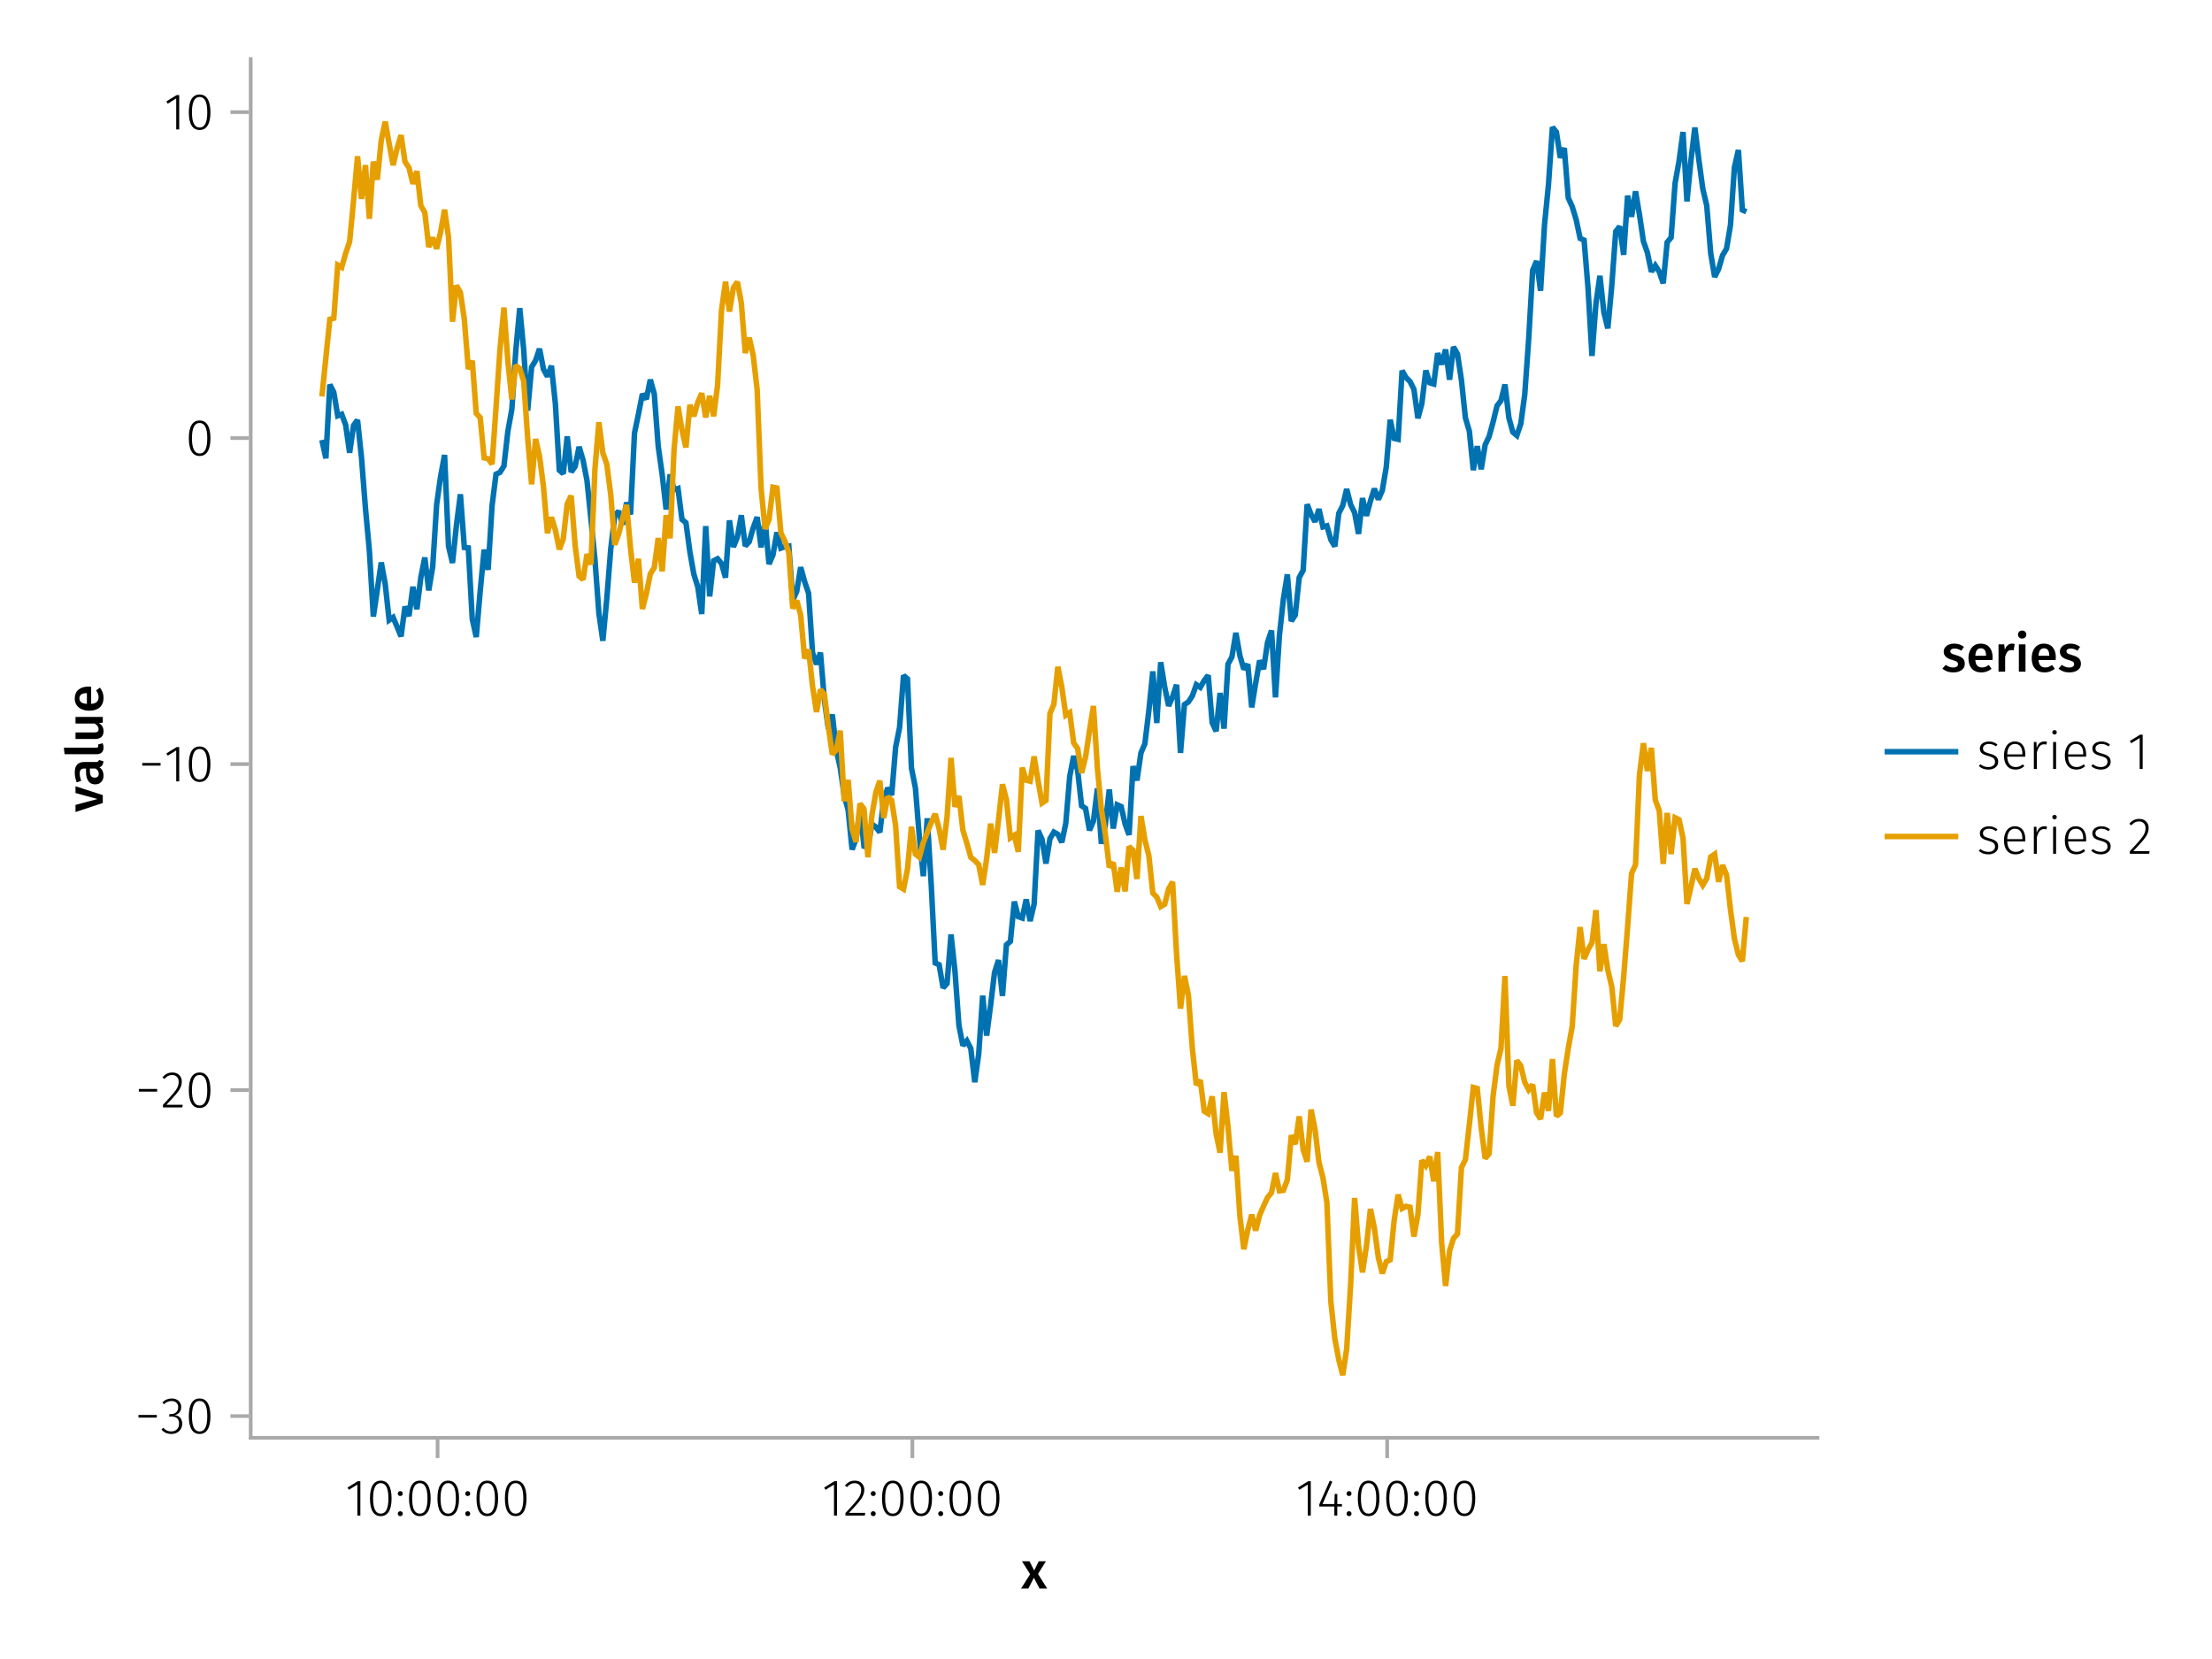 <?xml version="1.0" encoding="UTF-8"?>
<svg xmlns="http://www.w3.org/2000/svg" xmlns:xlink="http://www.w3.org/1999/xlink" width="600" height="450" viewBox="0 0 600 450">
<defs>
<g>
<g id="glyph-0-0-5fdac243">
<path d="M 4.562 -3.969 L 7.047 0 L 4.969 0 L 3.438 -2.938 L 1.938 0 L -0.047 0 L 2.422 -3.906 L 0.203 -7.406 L 2.25 -7.406 L 3.516 -4.891 L 4.766 -7.406 L 6.703 -7.406 Z M 4.562 -3.969 "/>
</g>
<g id="glyph-1-0-5fdac243">
<path d="M 4.094 -9.312 L 4.094 0 L 3.281 0 L 3.281 -8.406 L 0.984 -6.984 L 0.609 -7.594 L 3.391 -9.312 Z M 4.094 -9.312 "/>
</g>
<g id="glyph-1-1-5fdac243">
<path d="M 3.844 -9.469 C 4.812 -9.469 5.539 -9.055 6.031 -8.234 C 6.531 -7.422 6.781 -6.223 6.781 -4.641 C 6.781 -3.078 6.531 -1.883 6.031 -1.062 C 5.531 -0.25 4.801 0.156 3.844 0.156 C 2.883 0.156 2.156 -0.25 1.656 -1.062 C 1.164 -1.883 0.922 -3.082 0.922 -4.656 C 0.922 -6.238 1.164 -7.438 1.656 -8.25 C 2.156 -9.062 2.883 -9.469 3.844 -9.469 Z M 3.844 -8.797 C 2.457 -8.797 1.766 -7.414 1.766 -4.656 C 1.766 -1.895 2.457 -0.516 3.844 -0.516 C 4.531 -0.516 5.047 -0.848 5.391 -1.516 C 5.742 -2.191 5.922 -3.234 5.922 -4.641 C 5.922 -6.055 5.742 -7.102 5.391 -7.781 C 5.047 -8.457 4.531 -8.797 3.844 -8.797 Z M 3.844 -8.797 "/>
</g>
<g id="glyph-1-2-5fdac243">
<path d="M 3.156 -9.469 C 3.938 -9.469 4.555 -9.238 5.016 -8.781 C 5.484 -8.32 5.719 -7.734 5.719 -7.016 C 5.719 -6.41 5.586 -5.844 5.328 -5.312 C 5.078 -4.781 4.68 -4.195 4.141 -3.562 C 3.609 -2.926 2.742 -1.977 1.547 -0.719 L 5.969 -0.719 L 5.859 0 L 0.609 0 L 0.609 -0.688 C 1.879 -2.051 2.789 -3.062 3.344 -3.719 C 3.906 -4.375 4.301 -4.941 4.531 -5.422 C 4.758 -5.898 4.875 -6.414 4.875 -6.969 C 4.875 -7.52 4.711 -7.957 4.391 -8.281 C 4.066 -8.613 3.641 -8.781 3.109 -8.781 C 2.68 -8.781 2.301 -8.691 1.969 -8.516 C 1.633 -8.336 1.316 -8.07 1.016 -7.719 L 0.469 -8.141 C 0.832 -8.586 1.234 -8.922 1.672 -9.141 C 2.109 -9.359 2.602 -9.469 3.156 -9.469 Z M 3.156 -9.469 "/>
</g>
<g id="glyph-1-3-5fdac243">
<path d="M 1.438 -1.172 C 1.633 -1.172 1.797 -1.109 1.922 -0.984 C 2.047 -0.859 2.109 -0.703 2.109 -0.516 C 2.109 -0.316 2.047 -0.156 1.922 -0.031 C 1.797 0.094 1.633 0.156 1.438 0.156 C 1.25 0.156 1.086 0.094 0.953 -0.031 C 0.828 -0.164 0.766 -0.328 0.766 -0.516 C 0.766 -0.703 0.828 -0.859 0.953 -0.984 C 1.086 -1.109 1.25 -1.172 1.438 -1.172 Z M 1.438 -6.625 C 1.633 -6.625 1.797 -6.562 1.922 -6.438 C 2.047 -6.312 2.109 -6.156 2.109 -5.969 C 2.109 -5.77 2.047 -5.609 1.922 -5.484 C 1.797 -5.359 1.633 -5.297 1.438 -5.297 C 1.25 -5.297 1.086 -5.359 0.953 -5.484 C 0.828 -5.617 0.766 -5.781 0.766 -5.969 C 0.766 -6.156 0.828 -6.312 0.953 -6.438 C 1.086 -6.562 1.25 -6.625 1.438 -6.625 Z M 1.438 -6.625 "/>
</g>
<g id="glyph-1-4-5fdac243">
<path d="M 6.672 -3.938 C 6.672 -3.727 6.664 -3.531 6.656 -3.344 L 1.766 -3.344 C 1.805 -2.395 2.031 -1.688 2.438 -1.219 C 2.844 -0.758 3.379 -0.531 4.047 -0.531 C 4.43 -0.531 4.77 -0.586 5.062 -0.703 C 5.352 -0.816 5.672 -1.004 6.016 -1.266 L 6.391 -0.734 C 6.035 -0.441 5.664 -0.219 5.281 -0.062 C 4.895 0.082 4.469 0.156 4 0.156 C 3.031 0.156 2.27 -0.172 1.719 -0.828 C 1.164 -1.492 0.891 -2.414 0.891 -3.594 C 0.891 -4.375 1.008 -5.055 1.25 -5.641 C 1.488 -6.223 1.828 -6.672 2.266 -6.984 C 2.711 -7.305 3.234 -7.469 3.828 -7.469 C 4.754 -7.469 5.457 -7.156 5.938 -6.531 C 6.426 -5.906 6.672 -5.039 6.672 -3.938 Z M 5.875 -4.188 C 5.875 -5.008 5.703 -5.648 5.359 -6.109 C 5.023 -6.566 4.52 -6.797 3.844 -6.797 C 3.238 -6.797 2.75 -6.562 2.375 -6.094 C 2 -5.633 1.797 -4.926 1.766 -3.969 L 5.875 -3.969 Z M 5.875 -4.188 "/>
</g>
<g id="glyph-1-5-5fdac243">
<path d="M 2.297 -7.328 L 2.297 0 L 1.484 0 L 1.484 -7.328 Z M 1.875 -10.547 C 2.062 -10.547 2.207 -10.488 2.312 -10.375 C 2.426 -10.258 2.484 -10.117 2.484 -9.953 C 2.484 -9.785 2.426 -9.645 2.312 -9.531 C 2.207 -9.414 2.062 -9.359 1.875 -9.359 C 1.695 -9.359 1.551 -9.414 1.438 -9.531 C 1.32 -9.645 1.266 -9.785 1.266 -9.953 C 1.266 -10.117 1.32 -10.258 1.438 -10.375 C 1.551 -10.488 1.695 -10.547 1.875 -10.547 Z M 1.875 -10.547 "/>
</g>
<g id="glyph-1-6-5fdac243">
<path d="M 3.281 -7.469 C 3.738 -7.469 4.148 -7.398 4.516 -7.266 C 4.891 -7.129 5.254 -6.926 5.609 -6.656 L 5.234 -6.125 C 4.898 -6.363 4.582 -6.535 4.281 -6.641 C 3.988 -6.742 3.66 -6.797 3.297 -6.797 C 2.816 -6.797 2.426 -6.68 2.125 -6.453 C 1.832 -6.234 1.688 -5.941 1.688 -5.578 C 1.688 -5.223 1.812 -4.945 2.062 -4.75 C 2.32 -4.551 2.785 -4.363 3.453 -4.188 C 4.285 -3.969 4.883 -3.695 5.25 -3.375 C 5.625 -3.051 5.812 -2.582 5.812 -1.969 C 5.812 -1.32 5.555 -0.805 5.047 -0.422 C 4.547 -0.035 3.914 0.156 3.156 0.156 C 2.602 0.156 2.113 0.07 1.688 -0.094 C 1.27 -0.258 0.891 -0.488 0.547 -0.781 L 1 -1.297 C 1.32 -1.035 1.648 -0.844 1.984 -0.719 C 2.328 -0.594 2.719 -0.531 3.156 -0.531 C 3.695 -0.531 4.129 -0.656 4.453 -0.906 C 4.785 -1.156 4.953 -1.5 4.953 -1.938 C 4.953 -2.227 4.895 -2.469 4.781 -2.656 C 4.676 -2.844 4.488 -3.004 4.219 -3.141 C 3.945 -3.273 3.551 -3.414 3.031 -3.562 C 2.25 -3.758 1.688 -4.008 1.344 -4.312 C 1.008 -4.625 0.844 -5.039 0.844 -5.562 C 0.844 -5.926 0.945 -6.254 1.156 -6.547 C 1.375 -6.836 1.664 -7.062 2.031 -7.219 C 2.406 -7.383 2.82 -7.469 3.281 -7.469 Z M 3.281 -7.469 "/>
</g>
<g id="glyph-2-0-5fdac243">
<path d="M 3.844 -9.469 C 4.812 -9.469 5.539 -9.055 6.031 -8.234 C 6.531 -7.422 6.781 -6.223 6.781 -4.641 C 6.781 -3.078 6.531 -1.883 6.031 -1.062 C 5.531 -0.25 4.801 0.156 3.844 0.156 C 2.883 0.156 2.156 -0.25 1.656 -1.062 C 1.164 -1.883 0.922 -3.082 0.922 -4.656 C 0.922 -6.238 1.164 -7.438 1.656 -8.25 C 2.156 -9.062 2.883 -9.469 3.844 -9.469 Z M 3.844 -8.797 C 2.457 -8.797 1.766 -7.414 1.766 -4.656 C 1.766 -1.895 2.457 -0.516 3.844 -0.516 C 4.531 -0.516 5.047 -0.848 5.391 -1.516 C 5.742 -2.191 5.922 -3.234 5.922 -4.641 C 5.922 -6.055 5.742 -7.102 5.391 -7.781 C 5.047 -8.457 4.531 -8.797 3.844 -8.797 Z M 3.844 -8.797 "/>
</g>
<g id="glyph-2-1-5fdac243">
<path d="M 1.438 -1.172 C 1.633 -1.172 1.797 -1.109 1.922 -0.984 C 2.047 -0.859 2.109 -0.703 2.109 -0.516 C 2.109 -0.316 2.047 -0.156 1.922 -0.031 C 1.797 0.094 1.633 0.156 1.438 0.156 C 1.25 0.156 1.086 0.094 0.953 -0.031 C 0.828 -0.164 0.766 -0.328 0.766 -0.516 C 0.766 -0.703 0.828 -0.859 0.953 -0.984 C 1.086 -1.109 1.25 -1.172 1.438 -1.172 Z M 1.438 -6.625 C 1.633 -6.625 1.797 -6.562 1.922 -6.438 C 2.047 -6.312 2.109 -6.156 2.109 -5.969 C 2.109 -5.77 2.047 -5.609 1.922 -5.484 C 1.797 -5.359 1.633 -5.297 1.438 -5.297 C 1.25 -5.297 1.086 -5.359 0.953 -5.484 C 0.828 -5.617 0.766 -5.781 0.766 -5.969 C 0.766 -6.156 0.828 -6.312 0.953 -6.438 C 1.086 -6.562 1.25 -6.625 1.438 -6.625 Z M 1.438 -6.625 "/>
</g>
<g id="glyph-2-2-5fdac243">
<path d="M 0.969 -4.281 L 0.969 -5 L 5.938 -5 L 5.938 -4.281 Z M 0.969 -4.281 "/>
</g>
<g id="glyph-3-0-5fdac243">
<path d="M 1.438 -1.172 C 1.633 -1.172 1.797 -1.109 1.922 -0.984 C 2.047 -0.859 2.109 -0.703 2.109 -0.516 C 2.109 -0.316 2.047 -0.156 1.922 -0.031 C 1.797 0.094 1.633 0.156 1.438 0.156 C 1.25 0.156 1.086 0.094 0.953 -0.031 C 0.828 -0.164 0.766 -0.328 0.766 -0.516 C 0.766 -0.703 0.828 -0.859 0.953 -0.984 C 1.086 -1.109 1.25 -1.172 1.438 -1.172 Z M 1.438 -6.625 C 1.633 -6.625 1.797 -6.562 1.922 -6.438 C 2.047 -6.312 2.109 -6.156 2.109 -5.969 C 2.109 -5.77 2.047 -5.609 1.922 -5.484 C 1.797 -5.359 1.633 -5.297 1.438 -5.297 C 1.25 -5.297 1.086 -5.359 0.953 -5.484 C 0.828 -5.617 0.766 -5.781 0.766 -5.969 C 0.766 -6.156 0.828 -6.312 0.953 -6.438 C 1.086 -6.562 1.25 -6.625 1.438 -6.625 Z M 1.438 -6.625 "/>
</g>
<g id="glyph-3-1-5fdac243">
<path d="M 3.844 -9.469 C 4.812 -9.469 5.539 -9.055 6.031 -8.234 C 6.531 -7.422 6.781 -6.223 6.781 -4.641 C 6.781 -3.078 6.531 -1.883 6.031 -1.062 C 5.531 -0.25 4.801 0.156 3.844 0.156 C 2.883 0.156 2.156 -0.25 1.656 -1.062 C 1.164 -1.883 0.922 -3.082 0.922 -4.656 C 0.922 -6.238 1.164 -7.438 1.656 -8.25 C 2.156 -9.062 2.883 -9.469 3.844 -9.469 Z M 3.844 -8.797 C 2.457 -8.797 1.766 -7.414 1.766 -4.656 C 1.766 -1.895 2.457 -0.516 3.844 -0.516 C 4.531 -0.516 5.047 -0.848 5.391 -1.516 C 5.742 -2.191 5.922 -3.234 5.922 -4.641 C 5.922 -6.055 5.742 -7.102 5.391 -7.781 C 5.047 -8.457 4.531 -8.797 3.844 -8.797 Z M 3.844 -8.797 "/>
</g>
<g id="glyph-3-2-5fdac243">
<path d="M 4.094 -9.312 L 4.094 0 L 3.281 0 L 3.281 -8.406 L 0.984 -6.984 L 0.609 -7.594 L 3.391 -9.312 Z M 4.094 -9.312 "/>
</g>
<g id="glyph-4-0-5fdac243">
<path d="M 3.844 -9.469 C 4.812 -9.469 5.539 -9.055 6.031 -8.234 C 6.531 -7.422 6.781 -6.223 6.781 -4.641 C 6.781 -3.078 6.531 -1.883 6.031 -1.062 C 5.531 -0.25 4.801 0.156 3.844 0.156 C 2.883 0.156 2.156 -0.25 1.656 -1.062 C 1.164 -1.883 0.922 -3.082 0.922 -4.656 C 0.922 -6.238 1.164 -7.438 1.656 -8.25 C 2.156 -9.062 2.883 -9.469 3.844 -9.469 Z M 3.844 -8.797 C 2.457 -8.797 1.766 -7.414 1.766 -4.656 C 1.766 -1.895 2.457 -0.516 3.844 -0.516 C 4.531 -0.516 5.047 -0.848 5.391 -1.516 C 5.742 -2.191 5.922 -3.234 5.922 -4.641 C 5.922 -6.055 5.742 -7.102 5.391 -7.781 C 5.047 -8.457 4.531 -8.797 3.844 -8.797 Z M 3.844 -8.797 "/>
</g>
<g id="glyph-5-0-5fdac243">
<path d="M 4.094 -9.312 L 4.094 0 L 3.281 0 L 3.281 -8.406 L 0.984 -6.984 L 0.609 -7.594 L 3.391 -9.312 Z M 4.094 -9.312 "/>
</g>
<g id="glyph-5-1-5fdac243">
<path d="M 3.844 -9.469 C 4.812 -9.469 5.539 -9.055 6.031 -8.234 C 6.531 -7.422 6.781 -6.223 6.781 -4.641 C 6.781 -3.078 6.531 -1.883 6.031 -1.062 C 5.531 -0.25 4.801 0.156 3.844 0.156 C 2.883 0.156 2.156 -0.25 1.656 -1.062 C 1.164 -1.883 0.922 -3.082 0.922 -4.656 C 0.922 -6.238 1.164 -7.438 1.656 -8.25 C 2.156 -9.062 2.883 -9.469 3.844 -9.469 Z M 3.844 -8.797 C 2.457 -8.797 1.766 -7.414 1.766 -4.656 C 1.766 -1.895 2.457 -0.516 3.844 -0.516 C 4.531 -0.516 5.047 -0.848 5.391 -1.516 C 5.742 -2.191 5.922 -3.234 5.922 -4.641 C 5.922 -6.055 5.742 -7.102 5.391 -7.781 C 5.047 -8.457 4.531 -8.797 3.844 -8.797 Z M 3.844 -8.797 "/>
</g>
<g id="glyph-6-0-5fdac243">
<path d="M 6.766 -3.125 L 6.766 -2.453 L 5.5 -2.453 L 5.5 0 L 4.703 0 L 4.703 -2.453 L 0.625 -2.453 L 0.625 -3.047 L 3.469 -9.469 L 4.156 -9.188 L 1.5 -3.125 L 4.703 -3.125 L 4.797 -5.859 L 5.5 -5.859 L 5.5 -3.125 Z M 6.766 -3.125 "/>
</g>
<g id="glyph-6-1-5fdac243">
<path d="M 1.438 -1.172 C 1.633 -1.172 1.797 -1.109 1.922 -0.984 C 2.047 -0.859 2.109 -0.703 2.109 -0.516 C 2.109 -0.316 2.047 -0.156 1.922 -0.031 C 1.797 0.094 1.633 0.156 1.438 0.156 C 1.25 0.156 1.086 0.094 0.953 -0.031 C 0.828 -0.164 0.766 -0.328 0.766 -0.516 C 0.766 -0.703 0.828 -0.859 0.953 -0.984 C 1.086 -1.109 1.25 -1.172 1.438 -1.172 Z M 1.438 -6.625 C 1.633 -6.625 1.797 -6.562 1.922 -6.438 C 2.047 -6.312 2.109 -6.156 2.109 -5.969 C 2.109 -5.77 2.047 -5.609 1.922 -5.484 C 1.797 -5.359 1.633 -5.297 1.438 -5.297 C 1.25 -5.297 1.086 -5.359 0.953 -5.484 C 0.828 -5.617 0.766 -5.781 0.766 -5.969 C 0.766 -6.156 0.828 -6.312 0.953 -6.438 C 1.086 -6.562 1.25 -6.625 1.438 -6.625 Z M 1.438 -6.625 "/>
</g>
<g id="glyph-6-2-5fdac243">
<path d="M 3.844 -9.469 C 4.812 -9.469 5.539 -9.055 6.031 -8.234 C 6.531 -7.422 6.781 -6.223 6.781 -4.641 C 6.781 -3.078 6.531 -1.883 6.031 -1.062 C 5.531 -0.25 4.801 0.156 3.844 0.156 C 2.883 0.156 2.156 -0.25 1.656 -1.062 C 1.164 -1.883 0.922 -3.082 0.922 -4.656 C 0.922 -6.238 1.164 -7.438 1.656 -8.25 C 2.156 -9.062 2.883 -9.469 3.844 -9.469 Z M 3.844 -8.797 C 2.457 -8.797 1.766 -7.414 1.766 -4.656 C 1.766 -1.895 2.457 -0.516 3.844 -0.516 C 4.531 -0.516 5.047 -0.848 5.391 -1.516 C 5.742 -2.191 5.922 -3.234 5.922 -4.641 C 5.922 -6.055 5.742 -7.102 5.391 -7.781 C 5.047 -8.457 4.531 -8.797 3.844 -8.797 Z M 3.844 -8.797 "/>
</g>
<g id="glyph-7-0-5fdac243">
<path d="M -7.406 -7.031 L 0 -4.625 L 0 -2.484 L -7.406 -0.031 L -7.406 -1.969 L -1.438 -3.562 L -7.406 -5.188 Z M -7.406 -7.031 "/>
</g>
<g id="glyph-7-1-5fdac243">
<path d="M 0.203 -2.828 C 0.203 -2.254 0.039 -1.805 -0.281 -1.484 C -0.613 -1.172 -1.082 -1.016 -1.688 -1.016 L -10.375 -1.016 L -10.562 -2.797 L -1.75 -2.797 C -1.406 -2.797 -1.234 -2.938 -1.234 -3.219 C -1.234 -3.363 -1.254 -3.504 -1.297 -3.641 L -0.047 -4.016 C 0.117 -3.641 0.203 -3.242 0.203 -2.828 Z M 0.203 -2.828 "/>
</g>
<g id="glyph-7-2-5fdac243">
<path d="M -3.875 -7.156 C -3.781 -7.156 -3.539 -7.141 -3.156 -7.109 L -3.156 -2.469 C -2.438 -2.52 -1.922 -2.703 -1.609 -3.016 C -1.297 -3.336 -1.141 -3.758 -1.141 -4.281 C -1.141 -4.613 -1.191 -4.922 -1.297 -5.203 C -1.41 -5.492 -1.582 -5.801 -1.812 -6.125 L -0.781 -6.875 C -0.125 -6.051 0.203 -5.133 0.203 -4.125 C 0.203 -3 -0.141 -2.129 -0.828 -1.516 C -1.516 -0.91 -2.457 -0.609 -3.656 -0.609 C -4.406 -0.609 -5.082 -0.738 -5.688 -1 C -6.289 -1.258 -6.758 -1.633 -7.094 -2.125 C -7.438 -2.625 -7.609 -3.211 -7.609 -3.891 C -7.609 -4.93 -7.281 -5.734 -6.625 -6.297 C -5.969 -6.867 -5.051 -7.156 -3.875 -7.156 Z M -4.391 -5.375 C -5.691 -5.375 -6.344 -4.895 -6.344 -3.938 C -6.344 -3.5 -6.18 -3.156 -5.859 -2.906 C -5.535 -2.656 -5.02 -2.508 -4.312 -2.469 L -4.312 -5.375 Z M -4.391 -5.375 "/>
</g>
<g id="glyph-8-0-5fdac243">
<path d="M -1.953 -6.547 C -1.672 -6.547 -1.461 -6.586 -1.328 -6.672 C -1.191 -6.766 -1.086 -6.91 -1.016 -7.109 L 0.188 -6.734 C 0.145 -6.316 0.039 -5.973 -0.125 -5.703 C -0.289 -5.441 -0.547 -5.238 -0.891 -5.094 C -0.523 -4.844 -0.25 -4.523 -0.062 -4.141 C 0.113 -3.766 0.203 -3.348 0.203 -2.891 C 0.203 -2.148 -0.004 -1.562 -0.422 -1.125 C -0.836 -0.695 -1.391 -0.484 -2.078 -0.484 C -2.879 -0.484 -3.488 -0.773 -3.906 -1.359 C -4.332 -1.941 -4.547 -2.773 -4.547 -3.859 L -4.547 -4.781 L -4.969 -4.781 C -5.445 -4.781 -5.781 -4.672 -5.969 -4.453 C -6.164 -4.234 -6.266 -3.883 -6.266 -3.406 C -6.266 -2.863 -6.129 -2.207 -5.859 -1.438 L -7.078 -1.016 C -7.43 -1.941 -7.609 -2.836 -7.609 -3.703 C -7.609 -5.598 -6.758 -6.547 -5.062 -6.547 Z M -1.094 -3.359 C -1.094 -3.961 -1.395 -4.438 -2 -4.781 L -3.5 -4.781 L -3.5 -4.047 C -3.5 -2.891 -3.07 -2.312 -2.219 -2.312 C -1.863 -2.312 -1.586 -2.398 -1.391 -2.578 C -1.191 -2.754 -1.094 -3.016 -1.094 -3.359 Z M -1.094 -3.359 "/>
</g>
<g id="glyph-9-0-5fdac243">
<path d="M 0 -7 L 0 -5.453 L -1.031 -5.344 C -0.613 -5.07 -0.301 -4.754 -0.094 -4.391 C 0.102 -4.023 0.203 -3.586 0.203 -3.078 C 0.203 -2.422 0 -1.91 -0.406 -1.547 C -0.812 -1.191 -1.375 -1.016 -2.094 -1.016 L -7.406 -1.016 L -7.406 -2.797 L -2.312 -2.797 C -1.895 -2.797 -1.594 -2.867 -1.406 -3.016 C -1.227 -3.16 -1.141 -3.391 -1.141 -3.703 C -1.141 -4.273 -1.492 -4.773 -2.203 -5.203 L -7.406 -5.203 L -7.406 -7 Z M 0 -7 "/>
</g>
<g id="glyph-10-0-5fdac243">
<path d="M 3.094 -9.469 C 3.613 -9.469 4.066 -9.363 4.453 -9.156 C 4.848 -8.945 5.145 -8.664 5.344 -8.312 C 5.551 -7.969 5.656 -7.578 5.656 -7.141 C 5.656 -6.535 5.484 -6.039 5.141 -5.656 C 4.805 -5.281 4.367 -5.047 3.828 -4.953 C 4.43 -4.922 4.93 -4.703 5.328 -4.297 C 5.723 -3.898 5.922 -3.344 5.922 -2.625 C 5.922 -2.082 5.797 -1.602 5.547 -1.188 C 5.305 -0.77 4.961 -0.441 4.516 -0.203 C 4.066 0.035 3.547 0.156 2.953 0.156 C 1.867 0.156 0.977 -0.242 0.281 -1.047 L 0.797 -1.516 C 1.117 -1.172 1.445 -0.922 1.781 -0.766 C 2.125 -0.609 2.504 -0.531 2.922 -0.531 C 3.598 -0.531 4.125 -0.723 4.5 -1.109 C 4.883 -1.492 5.078 -2 5.078 -2.625 C 5.078 -3.926 4.379 -4.578 2.984 -4.578 L 2.359 -4.578 L 2.484 -5.234 L 2.922 -5.234 C 3.453 -5.234 3.906 -5.395 4.281 -5.719 C 4.656 -6.039 4.844 -6.5 4.844 -7.094 C 4.844 -7.613 4.676 -8.023 4.344 -8.328 C 4.02 -8.629 3.586 -8.781 3.047 -8.781 C 2.66 -8.781 2.301 -8.711 1.969 -8.578 C 1.645 -8.441 1.316 -8.219 0.984 -7.906 L 0.547 -8.406 C 0.922 -8.77 1.312 -9.035 1.719 -9.203 C 2.133 -9.379 2.594 -9.469 3.094 -9.469 Z M 3.094 -9.469 "/>
</g>
<g id="glyph-11-0-5fdac243">
<path d="M 0.969 -4.281 L 0.969 -5 L 5.938 -5 L 5.938 -4.281 Z M 0.969 -4.281 "/>
</g>
<g id="glyph-11-1-5fdac243">
<path d="M 3.156 -9.469 C 3.938 -9.469 4.555 -9.238 5.016 -8.781 C 5.484 -8.32 5.719 -7.734 5.719 -7.016 C 5.719 -6.41 5.586 -5.844 5.328 -5.312 C 5.078 -4.781 4.68 -4.195 4.141 -3.562 C 3.609 -2.926 2.742 -1.977 1.547 -0.719 L 5.969 -0.719 L 5.859 0 L 0.609 0 L 0.609 -0.688 C 1.879 -2.051 2.789 -3.062 3.344 -3.719 C 3.906 -4.375 4.301 -4.941 4.531 -5.422 C 4.758 -5.898 4.875 -6.414 4.875 -6.969 C 4.875 -7.52 4.711 -7.957 4.391 -8.281 C 4.066 -8.613 3.641 -8.781 3.109 -8.781 C 2.68 -8.781 2.301 -8.691 1.969 -8.516 C 1.633 -8.336 1.316 -8.07 1.016 -7.719 L 0.469 -8.141 C 0.832 -8.586 1.234 -8.922 1.672 -9.141 C 2.109 -9.359 2.602 -9.469 3.156 -9.469 Z M 3.156 -9.469 "/>
</g>
<g id="glyph-12-0-5fdac243">
<path d="M 3.844 -9.469 C 4.812 -9.469 5.539 -9.055 6.031 -8.234 C 6.531 -7.422 6.781 -6.223 6.781 -4.641 C 6.781 -3.078 6.531 -1.883 6.031 -1.062 C 5.531 -0.25 4.801 0.156 3.844 0.156 C 2.883 0.156 2.156 -0.25 1.656 -1.062 C 1.164 -1.883 0.922 -3.082 0.922 -4.656 C 0.922 -6.238 1.164 -7.438 1.656 -8.25 C 2.156 -9.062 2.883 -9.469 3.844 -9.469 Z M 3.844 -8.797 C 2.457 -8.797 1.766 -7.414 1.766 -4.656 C 1.766 -1.895 2.457 -0.516 3.844 -0.516 C 4.531 -0.516 5.047 -0.848 5.391 -1.516 C 5.742 -2.191 5.922 -3.234 5.922 -4.641 C 5.922 -6.055 5.742 -7.102 5.391 -7.781 C 5.047 -8.457 4.531 -8.797 3.844 -8.797 Z M 3.844 -8.797 "/>
</g>
<g id="glyph-13-0-5fdac243">
<path d="M 0.969 -4.281 L 0.969 -5 L 5.938 -5 L 5.938 -4.281 Z M 0.969 -4.281 "/>
</g>
<g id="glyph-13-1-5fdac243">
<path d="M 4.094 -9.312 L 4.094 0 L 3.281 0 L 3.281 -8.406 L 0.984 -6.984 L 0.609 -7.594 L 3.391 -9.312 Z M 4.094 -9.312 "/>
</g>
<g id="glyph-14-0-5fdac243">
<path d="M 3.844 -9.469 C 4.812 -9.469 5.539 -9.055 6.031 -8.234 C 6.531 -7.422 6.781 -6.223 6.781 -4.641 C 6.781 -3.078 6.531 -1.883 6.031 -1.062 C 5.531 -0.25 4.801 0.156 3.844 0.156 C 2.883 0.156 2.156 -0.25 1.656 -1.062 C 1.164 -1.883 0.922 -3.082 0.922 -4.656 C 0.922 -6.238 1.164 -7.438 1.656 -8.25 C 2.156 -9.062 2.883 -9.469 3.844 -9.469 Z M 3.844 -8.797 C 2.457 -8.797 1.766 -7.414 1.766 -4.656 C 1.766 -1.895 2.457 -0.516 3.844 -0.516 C 4.531 -0.516 5.047 -0.848 5.391 -1.516 C 5.742 -2.191 5.922 -3.234 5.922 -4.641 C 5.922 -6.055 5.742 -7.102 5.391 -7.781 C 5.047 -8.457 4.531 -8.797 3.844 -8.797 Z M 3.844 -8.797 "/>
</g>
<g id="glyph-15-0-5fdac243">
<path d="M 4.094 -9.312 L 4.094 0 L 3.281 0 L 3.281 -8.406 L 0.984 -6.984 L 0.609 -7.594 L 3.391 -9.312 Z M 4.094 -9.312 "/>
</g>
<g id="glyph-16-0-5fdac243">
<path d="M 3.844 -9.469 C 4.812 -9.469 5.539 -9.055 6.031 -8.234 C 6.531 -7.422 6.781 -6.223 6.781 -4.641 C 6.781 -3.078 6.531 -1.883 6.031 -1.062 C 5.531 -0.25 4.801 0.156 3.844 0.156 C 2.883 0.156 2.156 -0.25 1.656 -1.062 C 1.164 -1.883 0.922 -3.082 0.922 -4.656 C 0.922 -6.238 1.164 -7.438 1.656 -8.25 C 2.156 -9.062 2.883 -9.469 3.844 -9.469 Z M 3.844 -8.797 C 2.457 -8.797 1.766 -7.414 1.766 -4.656 C 1.766 -1.895 2.457 -0.516 3.844 -0.516 C 4.531 -0.516 5.047 -0.848 5.391 -1.516 C 5.742 -2.191 5.922 -3.234 5.922 -4.641 C 5.922 -6.055 5.742 -7.102 5.391 -7.781 C 5.047 -8.457 4.531 -8.797 3.844 -8.797 Z M 3.844 -8.797 "/>
</g>
<g id="glyph-17-0-5fdac243">
<path d="M 3.422 -7.609 C 4.41 -7.609 5.285 -7.316 6.047 -6.734 L 5.344 -5.688 C 4.707 -6.082 4.086 -6.281 3.484 -6.281 C 3.129 -6.281 2.852 -6.211 2.656 -6.078 C 2.457 -5.941 2.359 -5.766 2.359 -5.547 C 2.359 -5.379 2.398 -5.238 2.484 -5.125 C 2.578 -5.008 2.734 -4.898 2.953 -4.797 C 3.172 -4.703 3.492 -4.598 3.922 -4.484 C 4.723 -4.266 5.316 -3.977 5.703 -3.625 C 6.086 -3.27 6.281 -2.773 6.281 -2.141 C 6.281 -1.398 5.984 -0.82 5.391 -0.406 C 4.797 0 4.051 0.203 3.156 0.203 C 2.551 0.203 2 0.113 1.5 -0.062 C 1 -0.25 0.566 -0.508 0.203 -0.844 L 1.109 -1.844 C 1.754 -1.363 2.426 -1.125 3.125 -1.125 C 3.52 -1.125 3.836 -1.203 4.078 -1.359 C 4.316 -1.516 4.438 -1.734 4.438 -2.016 C 4.438 -2.234 4.391 -2.406 4.297 -2.531 C 4.211 -2.656 4.055 -2.766 3.828 -2.859 C 3.598 -2.961 3.242 -3.082 2.766 -3.219 C 2.004 -3.426 1.445 -3.711 1.094 -4.078 C 0.738 -4.453 0.562 -4.91 0.562 -5.453 C 0.562 -5.867 0.68 -6.238 0.922 -6.562 C 1.16 -6.895 1.492 -7.148 1.922 -7.328 C 2.359 -7.516 2.859 -7.609 3.422 -7.609 Z M 3.422 -7.609 "/>
</g>
<g id="glyph-17-1-5fdac243">
<path d="M 7.156 -3.875 C 7.156 -3.781 7.141 -3.539 7.109 -3.156 L 2.469 -3.156 C 2.52 -2.438 2.703 -1.922 3.016 -1.609 C 3.336 -1.297 3.758 -1.141 4.281 -1.141 C 4.613 -1.141 4.922 -1.191 5.203 -1.297 C 5.492 -1.41 5.801 -1.582 6.125 -1.812 L 6.875 -0.781 C 6.051 -0.125 5.133 0.203 4.125 0.203 C 3 0.203 2.129 -0.141 1.516 -0.828 C 0.91 -1.516 0.609 -2.457 0.609 -3.656 C 0.609 -4.406 0.738 -5.082 1 -5.688 C 1.258 -6.289 1.633 -6.758 2.125 -7.094 C 2.625 -7.438 3.211 -7.609 3.891 -7.609 C 4.93 -7.609 5.734 -7.281 6.297 -6.625 C 6.867 -5.969 7.156 -5.051 7.156 -3.875 Z M 5.375 -4.391 C 5.375 -5.691 4.895 -6.344 3.938 -6.344 C 3.5 -6.344 3.156 -6.18 2.906 -5.859 C 2.656 -5.535 2.508 -5.02 2.469 -4.312 L 5.375 -4.312 Z M 5.375 -4.391 "/>
</g>
<g id="glyph-17-2-5fdac243">
<path d="M 4.734 -7.609 C 5.004 -7.609 5.25 -7.57 5.469 -7.5 L 5.172 -5.766 C 4.941 -5.828 4.723 -5.859 4.516 -5.859 C 4.066 -5.859 3.719 -5.695 3.469 -5.375 C 3.219 -5.062 3.02 -4.586 2.875 -3.953 L 2.875 0 L 1.078 0 L 1.078 -7.406 L 2.625 -7.406 L 2.797 -5.953 C 2.973 -6.484 3.227 -6.891 3.562 -7.172 C 3.906 -7.461 4.297 -7.609 4.734 -7.609 Z M 4.734 -7.609 "/>
</g>
<g id="glyph-17-3-5fdac243">
<path d="M 2.875 -7.406 L 2.875 0 L 1.078 0 L 1.078 -7.406 Z M 1.969 -11.156 C 2.301 -11.156 2.57 -11.051 2.781 -10.844 C 2.988 -10.633 3.094 -10.375 3.094 -10.062 C 3.094 -9.758 2.988 -9.504 2.781 -9.297 C 2.57 -9.086 2.301 -8.984 1.969 -8.984 C 1.633 -8.984 1.363 -9.086 1.156 -9.297 C 0.945 -9.504 0.844 -9.758 0.844 -10.062 C 0.844 -10.375 0.945 -10.633 1.156 -10.844 C 1.363 -11.051 1.633 -11.156 1.969 -11.156 Z M 1.969 -11.156 "/>
</g>
<g id="glyph-17-4-5fdac243">
</g>
<g id="glyph-18-0-5fdac243">
<path d="M 3.422 -7.609 C 4.41 -7.609 5.285 -7.316 6.047 -6.734 L 5.344 -5.688 C 4.707 -6.082 4.086 -6.281 3.484 -6.281 C 3.129 -6.281 2.852 -6.211 2.656 -6.078 C 2.457 -5.941 2.359 -5.766 2.359 -5.547 C 2.359 -5.379 2.398 -5.238 2.484 -5.125 C 2.578 -5.008 2.734 -4.898 2.953 -4.797 C 3.172 -4.703 3.492 -4.598 3.922 -4.484 C 4.723 -4.266 5.316 -3.977 5.703 -3.625 C 6.086 -3.27 6.281 -2.773 6.281 -2.141 C 6.281 -1.398 5.984 -0.82 5.391 -0.406 C 4.797 0 4.051 0.203 3.156 0.203 C 2.551 0.203 2 0.113 1.5 -0.062 C 1 -0.25 0.566 -0.508 0.203 -0.844 L 1.109 -1.844 C 1.754 -1.363 2.426 -1.125 3.125 -1.125 C 3.52 -1.125 3.836 -1.203 4.078 -1.359 C 4.316 -1.516 4.438 -1.734 4.438 -2.016 C 4.438 -2.234 4.391 -2.406 4.297 -2.531 C 4.211 -2.656 4.055 -2.766 3.828 -2.859 C 3.598 -2.961 3.242 -3.082 2.766 -3.219 C 2.004 -3.426 1.445 -3.711 1.094 -4.078 C 0.738 -4.453 0.562 -4.91 0.562 -5.453 C 0.562 -5.867 0.68 -6.238 0.922 -6.562 C 1.16 -6.895 1.492 -7.148 1.922 -7.328 C 2.359 -7.516 2.859 -7.609 3.422 -7.609 Z M 3.422 -7.609 "/>
</g>
<g id="glyph-19-0-5fdac243">
<path d="M 3.281 -7.469 C 3.738 -7.469 4.148 -7.398 4.516 -7.266 C 4.891 -7.129 5.254 -6.926 5.609 -6.656 L 5.234 -6.125 C 4.898 -6.363 4.582 -6.535 4.281 -6.641 C 3.988 -6.742 3.66 -6.797 3.297 -6.797 C 2.816 -6.797 2.426 -6.68 2.125 -6.453 C 1.832 -6.234 1.688 -5.941 1.688 -5.578 C 1.688 -5.223 1.812 -4.945 2.062 -4.75 C 2.32 -4.551 2.785 -4.363 3.453 -4.188 C 4.285 -3.969 4.883 -3.695 5.25 -3.375 C 5.625 -3.051 5.812 -2.582 5.812 -1.969 C 5.812 -1.32 5.555 -0.805 5.047 -0.422 C 4.547 -0.035 3.914 0.156 3.156 0.156 C 2.602 0.156 2.113 0.07 1.688 -0.094 C 1.27 -0.258 0.891 -0.488 0.547 -0.781 L 1 -1.297 C 1.32 -1.035 1.648 -0.844 1.984 -0.719 C 2.328 -0.594 2.719 -0.531 3.156 -0.531 C 3.695 -0.531 4.129 -0.656 4.453 -0.906 C 4.785 -1.156 4.953 -1.5 4.953 -1.938 C 4.953 -2.227 4.895 -2.469 4.781 -2.656 C 4.676 -2.844 4.488 -3.004 4.219 -3.141 C 3.945 -3.273 3.551 -3.414 3.031 -3.562 C 2.25 -3.758 1.688 -4.008 1.344 -4.312 C 1.008 -4.625 0.844 -5.039 0.844 -5.562 C 0.844 -5.926 0.945 -6.254 1.156 -6.547 C 1.375 -6.836 1.664 -7.062 2.031 -7.219 C 2.406 -7.383 2.82 -7.469 3.281 -7.469 Z M 3.281 -7.469 "/>
</g>
<g id="glyph-20-0-5fdac243">
<path d="M 4.328 -7.469 C 4.617 -7.469 4.859 -7.441 5.047 -7.391 L 4.906 -6.625 C 4.695 -6.676 4.477 -6.703 4.25 -6.703 C 3.758 -6.703 3.363 -6.52 3.062 -6.156 C 2.758 -5.801 2.504 -5.242 2.297 -4.484 L 2.297 0 L 1.484 0 L 1.484 -7.328 L 2.188 -7.328 L 2.25 -5.688 C 2.445 -6.289 2.711 -6.738 3.047 -7.031 C 3.391 -7.32 3.816 -7.469 4.328 -7.469 Z M 4.328 -7.469 "/>
</g>
<g id="glyph-20-1-5fdac243">
</g>
<g id="glyph-21-0-5fdac243">
<path d="M 3.281 -7.469 C 3.738 -7.469 4.148 -7.398 4.516 -7.266 C 4.891 -7.129 5.254 -6.926 5.609 -6.656 L 5.234 -6.125 C 4.898 -6.363 4.582 -6.535 4.281 -6.641 C 3.988 -6.742 3.66 -6.797 3.297 -6.797 C 2.816 -6.797 2.426 -6.68 2.125 -6.453 C 1.832 -6.234 1.688 -5.941 1.688 -5.578 C 1.688 -5.223 1.812 -4.945 2.062 -4.75 C 2.32 -4.551 2.785 -4.363 3.453 -4.188 C 4.285 -3.969 4.883 -3.695 5.25 -3.375 C 5.625 -3.051 5.812 -2.582 5.812 -1.969 C 5.812 -1.32 5.555 -0.805 5.047 -0.422 C 4.547 -0.035 3.914 0.156 3.156 0.156 C 2.602 0.156 2.113 0.07 1.688 -0.094 C 1.27 -0.258 0.891 -0.488 0.547 -0.781 L 1 -1.297 C 1.32 -1.035 1.648 -0.844 1.984 -0.719 C 2.328 -0.594 2.719 -0.531 3.156 -0.531 C 3.695 -0.531 4.129 -0.656 4.453 -0.906 C 4.785 -1.156 4.953 -1.5 4.953 -1.938 C 4.953 -2.227 4.895 -2.469 4.781 -2.656 C 4.676 -2.844 4.488 -3.004 4.219 -3.141 C 3.945 -3.273 3.551 -3.414 3.031 -3.562 C 2.25 -3.758 1.688 -4.008 1.344 -4.312 C 1.008 -4.625 0.844 -5.039 0.844 -5.562 C 0.844 -5.926 0.945 -6.254 1.156 -6.547 C 1.375 -6.836 1.664 -7.062 2.031 -7.219 C 2.406 -7.383 2.82 -7.469 3.281 -7.469 Z M 3.281 -7.469 "/>
</g>
<g id="glyph-21-1-5fdac243">
<path d="M 6.672 -3.938 C 6.672 -3.727 6.664 -3.531 6.656 -3.344 L 1.766 -3.344 C 1.805 -2.395 2.031 -1.688 2.438 -1.219 C 2.844 -0.758 3.379 -0.531 4.047 -0.531 C 4.43 -0.531 4.77 -0.586 5.062 -0.703 C 5.352 -0.816 5.672 -1.004 6.016 -1.266 L 6.391 -0.734 C 6.035 -0.441 5.664 -0.219 5.281 -0.062 C 4.895 0.082 4.469 0.156 4 0.156 C 3.031 0.156 2.27 -0.172 1.719 -0.828 C 1.164 -1.492 0.891 -2.414 0.891 -3.594 C 0.891 -4.375 1.008 -5.055 1.25 -5.641 C 1.488 -6.223 1.828 -6.672 2.266 -6.984 C 2.711 -7.305 3.234 -7.469 3.828 -7.469 C 4.754 -7.469 5.457 -7.156 5.938 -6.531 C 6.426 -5.906 6.672 -5.039 6.672 -3.938 Z M 5.875 -4.188 C 5.875 -5.008 5.703 -5.648 5.359 -6.109 C 5.023 -6.566 4.52 -6.797 3.844 -6.797 C 3.238 -6.797 2.75 -6.562 2.375 -6.094 C 2 -5.633 1.797 -4.926 1.766 -3.969 L 5.875 -3.969 Z M 5.875 -4.188 "/>
</g>
<g id="glyph-21-2-5fdac243">
<path d="M 4.328 -7.469 C 4.617 -7.469 4.859 -7.441 5.047 -7.391 L 4.906 -6.625 C 4.695 -6.676 4.477 -6.703 4.25 -6.703 C 3.758 -6.703 3.363 -6.52 3.062 -6.156 C 2.758 -5.801 2.504 -5.242 2.297 -4.484 L 2.297 0 L 1.484 0 L 1.484 -7.328 L 2.188 -7.328 L 2.25 -5.688 C 2.445 -6.289 2.711 -6.738 3.047 -7.031 C 3.391 -7.32 3.816 -7.469 4.328 -7.469 Z M 4.328 -7.469 "/>
</g>
<g id="glyph-21-3-5fdac243">
</g>
<g id="glyph-21-4-5fdac243">
<path d="M 3.156 -9.469 C 3.938 -9.469 4.555 -9.238 5.016 -8.781 C 5.484 -8.32 5.719 -7.734 5.719 -7.016 C 5.719 -6.41 5.586 -5.844 5.328 -5.312 C 5.078 -4.781 4.68 -4.195 4.141 -3.562 C 3.609 -2.926 2.742 -1.977 1.547 -0.719 L 5.969 -0.719 L 5.859 0 L 0.609 0 L 0.609 -0.688 C 1.879 -2.051 2.789 -3.062 3.344 -3.719 C 3.906 -4.375 4.301 -4.941 4.531 -5.422 C 4.758 -5.898 4.875 -6.414 4.875 -6.969 C 4.875 -7.52 4.711 -7.957 4.391 -8.281 C 4.066 -8.613 3.641 -8.781 3.109 -8.781 C 2.68 -8.781 2.301 -8.691 1.969 -8.516 C 1.633 -8.336 1.316 -8.07 1.016 -7.719 L 0.469 -8.141 C 0.832 -8.586 1.234 -8.922 1.672 -9.141 C 2.109 -9.359 2.602 -9.469 3.156 -9.469 Z M 3.156 -9.469 "/>
</g>
<g id="glyph-22-0-5fdac243">
<path d="M 2.297 -7.328 L 2.297 0 L 1.484 0 L 1.484 -7.328 Z M 1.875 -10.547 C 2.062 -10.547 2.207 -10.488 2.312 -10.375 C 2.426 -10.258 2.484 -10.117 2.484 -9.953 C 2.484 -9.785 2.426 -9.645 2.312 -9.531 C 2.207 -9.414 2.062 -9.359 1.875 -9.359 C 1.695 -9.359 1.551 -9.414 1.438 -9.531 C 1.32 -9.645 1.266 -9.785 1.266 -9.953 C 1.266 -10.117 1.32 -10.258 1.438 -10.375 C 1.551 -10.488 1.695 -10.547 1.875 -10.547 Z M 1.875 -10.547 "/>
</g>
</g>
</defs>
<rect x="-60" y="-45" width="720" height="540" fill="rgb(100%, 100%, 100%)" fill-opacity="1"/>
<path fill-rule="nonzero" fill="rgb(100%, 100%, 100%)" fill-opacity="1" d="M 68 390 L 493 390 L 493 16 L 68 16 Z M 68 390 "/>
<g fill="rgb(0%, 0%, 0%)" fill-opacity="1">
<use xlink:href="#glyph-0-0-5fdac243" x="277" y="430.89"/>
</g>
<g fill="rgb(0%, 0%, 0%)" fill-opacity="1">
<use xlink:href="#glyph-1-0-5fdac243" x="93.652" y="411.09"/>
</g>
<g fill="rgb(0%, 0%, 0%)" fill-opacity="1">
<use xlink:href="#glyph-2-0-5fdac243" x="99.434" y="411.09"/>
</g>
<g fill="rgb(0%, 0%, 0%)" fill-opacity="1">
<use xlink:href="#glyph-2-1-5fdac243" x="107.134" y="411.09"/>
</g>
<g fill="rgb(0%, 0%, 0%)" fill-opacity="1">
<use xlink:href="#glyph-2-0-5fdac243" x="110.032" y="411.09"/>
</g>
<g fill="rgb(0%, 0%, 0%)" fill-opacity="1">
<use xlink:href="#glyph-1-1-5fdac243" x="117.732" y="411.09"/>
</g>
<g fill="rgb(0%, 0%, 0%)" fill-opacity="1">
<use xlink:href="#glyph-3-0-5fdac243" x="125.432" y="411.09"/>
</g>
<g fill="rgb(0%, 0%, 0%)" fill-opacity="1">
<use xlink:href="#glyph-3-1-5fdac243" x="128.33" y="411.09"/>
</g>
<g fill="rgb(0%, 0%, 0%)" fill-opacity="1">
<use xlink:href="#glyph-1-1-5fdac243" x="136.03" y="411.09"/>
</g>
<g fill="rgb(0%, 0%, 0%)" fill-opacity="1">
<use xlink:href="#glyph-3-2-5fdac243" x="222.937" y="411.09"/>
</g>
<g fill="rgb(0%, 0%, 0%)" fill-opacity="1">
<use xlink:href="#glyph-1-2-5fdac243" x="228.719" y="411.09"/>
</g>
<g fill="rgb(0%, 0%, 0%)" fill-opacity="1">
<use xlink:href="#glyph-1-3-5fdac243" x="235.425" y="411.09"/>
</g>
<g fill="rgb(0%, 0%, 0%)" fill-opacity="1">
<use xlink:href="#glyph-1-1-5fdac243" x="238.323" y="411.09"/>
</g>
<g fill="rgb(0%, 0%, 0%)" fill-opacity="1">
<use xlink:href="#glyph-4-0-5fdac243" x="246.023" y="411.09"/>
</g>
<g fill="rgb(0%, 0%, 0%)" fill-opacity="1">
<use xlink:href="#glyph-3-0-5fdac243" x="253.723" y="411.09"/>
</g>
<g fill="rgb(0%, 0%, 0%)" fill-opacity="1">
<use xlink:href="#glyph-1-1-5fdac243" x="256.621" y="411.09"/>
</g>
<g fill="rgb(0%, 0%, 0%)" fill-opacity="1">
<use xlink:href="#glyph-1-1-5fdac243" x="264.321" y="411.09"/>
</g>
<g fill="rgb(0%, 0%, 0%)" fill-opacity="1">
<use xlink:href="#glyph-5-0-5fdac243" x="351.452" y="411.09"/>
</g>
<g fill="rgb(0%, 0%, 0%)" fill-opacity="1">
<use xlink:href="#glyph-6-0-5fdac243" x="357.234" y="411.09"/>
</g>
<g fill="rgb(0%, 0%, 0%)" fill-opacity="1">
<use xlink:href="#glyph-6-1-5fdac243" x="364.486" y="411.09"/>
</g>
<g fill="rgb(0%, 0%, 0%)" fill-opacity="1">
<use xlink:href="#glyph-1-1-5fdac243" x="367.384" y="411.09"/>
</g>
<g fill="rgb(0%, 0%, 0%)" fill-opacity="1">
<use xlink:href="#glyph-5-1-5fdac243" x="375.084" y="411.09"/>
</g>
<g fill="rgb(0%, 0%, 0%)" fill-opacity="1">
<use xlink:href="#glyph-1-3-5fdac243" x="382.784" y="411.09"/>
</g>
<g fill="rgb(0%, 0%, 0%)" fill-opacity="1">
<use xlink:href="#glyph-6-2-5fdac243" x="385.682" y="411.09"/>
</g>
<g fill="rgb(0%, 0%, 0%)" fill-opacity="1">
<use xlink:href="#glyph-1-1-5fdac243" x="393.382" y="411.09"/>
</g>
<g fill="rgb(0%, 0%, 0%)" fill-opacity="1">
<use xlink:href="#glyph-7-0-5fdac243" x="27.884" y="220.297"/>
</g>
<g fill="rgb(0%, 0%, 0%)" fill-opacity="1">
<use xlink:href="#glyph-8-0-5fdac243" x="27.884" y="213.241"/>
</g>
<g fill="rgb(0%, 0%, 0%)" fill-opacity="1">
<use xlink:href="#glyph-7-1-5fdac243" x="27.884" y="205.597"/>
</g>
<g fill="rgb(0%, 0%, 0%)" fill-opacity="1">
<use xlink:href="#glyph-9-0-5fdac243" x="27.884" y="201.467"/>
</g>
<g fill="rgb(0%, 0%, 0%)" fill-opacity="1">
<use xlink:href="#glyph-7-2-5fdac243" x="27.884" y="193.389"/>
</g>
<g fill="rgb(0%, 0%, 0%)" fill-opacity="1">
<use xlink:href="#glyph-2-2-5fdac243" x="36.594" y="388.803"/>
</g>
<g fill="rgb(0%, 0%, 0%)" fill-opacity="1">
<use xlink:href="#glyph-10-0-5fdac243" x="43.496" y="388.803"/>
</g>
<g fill="rgb(0%, 0%, 0%)" fill-opacity="1">
<use xlink:href="#glyph-1-1-5fdac243" x="50.3" y="388.803"/>
</g>
<g fill="rgb(0%, 0%, 0%)" fill-opacity="1">
<use xlink:href="#glyph-11-0-5fdac243" x="36.692" y="300.378"/>
</g>
<g fill="rgb(0%, 0%, 0%)" fill-opacity="1">
<use xlink:href="#glyph-11-1-5fdac243" x="43.594" y="300.378"/>
</g>
<g fill="rgb(0%, 0%, 0%)" fill-opacity="1">
<use xlink:href="#glyph-12-0-5fdac243" x="50.3" y="300.378"/>
</g>
<g fill="rgb(0%, 0%, 0%)" fill-opacity="1">
<use xlink:href="#glyph-13-0-5fdac243" x="37.616" y="211.953"/>
</g>
<g fill="rgb(0%, 0%, 0%)" fill-opacity="1">
<use xlink:href="#glyph-13-1-5fdac243" x="44.518" y="211.953"/>
</g>
<g fill="rgb(0%, 0%, 0%)" fill-opacity="1">
<use xlink:href="#glyph-14-0-5fdac243" x="50.3" y="211.953"/>
</g>
<g fill="rgb(0%, 0%, 0%)" fill-opacity="1">
<use xlink:href="#glyph-14-0-5fdac243" x="50.3" y="123.527"/>
</g>
<g fill="rgb(0%, 0%, 0%)" fill-opacity="1">
<use xlink:href="#glyph-15-0-5fdac243" x="44.518" y="35.102"/>
</g>
<g fill="rgb(0%, 0%, 0%)" fill-opacity="1">
<use xlink:href="#glyph-16-0-5fdac243" x="50.3" y="35.102"/>
</g>
<path fill="none" stroke-width="1.5" stroke-linecap="butt" stroke-linejoin="miter" stroke="rgb(0%, 44.706%, 69.804%)" stroke-opacity="1" stroke-miterlimit="2" d="M 87.316 119.34 L 88.391 124.32 L 89.465 104.324 L 90.539 106.398 L 91.609 112.773 L 92.684 112.367 L 93.758 115.242 L 94.832 122.809 L 95.902 115.406 L 96.977 113.93 L 98.051 124.098 L 99.125 137.832 L 100.195 149.41 L 101.27 167.238 L 102.344 159.953 L 103.418 152.57 L 104.488 158.426 L 105.562 168.199 L 106.637 167.469 L 107.711 170.023 L 108.781 172.621 L 109.855 164.531 L 110.93 167.105 L 112.004 159.164 L 113.074 165.242 L 114.148 156.637 L 115.223 151.219 L 116.297 160.148 L 117.367 153.758 L 118.441 136.836 L 119.516 129.207 L 120.59 123.414 L 121.66 148.164 L 122.734 152.691 L 123.809 142.469 L 124.883 134.07 L 125.953 148.5 L 127.027 148.613 L 128.102 167.918 L 129.176 172.793 L 130.246 160.41 L 131.32 149.09 L 132.395 154.559 L 133.469 137.188 L 134.539 128.637 L 135.613 128.133 L 136.688 126.414 L 137.762 116.957 L 138.832 111.055 L 139.906 95.18 L 140.98 83.578 L 142.055 94.93 L 143.125 111.383 L 144.199 99.559 L 145.273 97.781 L 146.348 94.605 L 147.418 100.168 L 148.492 102.105 L 149.566 99.215 L 150.641 109.488 L 151.711 127.543 L 152.785 128.473 L 153.859 118.375 L 154.934 128.035 L 156.004 126.523 L 157.078 121.203 L 158.152 124.793 L 159.227 130.398 L 160.297 140.883 L 161.371 151.699 L 162.445 166.305 L 163.52 173.809 L 164.59 162.449 L 165.664 148.883 L 166.738 139.977 L 167.812 138.621 L 168.883 142.277 L 169.957 136.312 L 171.031 139.551 L 172.105 117.488 L 173.176 112.312 L 174.25 106.875 L 175.324 108.254 L 176.395 102.984 L 177.469 106.828 L 178.543 121.086 L 179.617 128.723 L 180.688 138.191 L 181.762 128.691 L 182.836 132.844 L 183.91 132.496 L 184.98 140.906 L 186.055 141.785 L 187.129 149.688 L 188.203 155.758 L 189.273 159.195 L 190.348 166.555 L 191.422 142.703 L 192.496 161.773 L 193.566 152.121 L 194.641 151.562 L 195.715 152.867 L 196.789 156.691 L 197.859 141.152 L 198.934 148.359 L 200.008 145.684 L 201.082 139.766 L 202.152 148.098 L 203.227 146.941 L 204.301 143.168 L 205.375 140.27 L 206.445 148.469 L 207.52 141.184 L 208.594 152.996 L 209.668 150.5 L 210.738 144.406 L 211.812 148.68 L 212.887 148.277 L 213.961 148.129 L 215.031 162.832 L 216.105 160.422 L 217.18 153.867 L 218.254 157.766 L 219.324 160.922 L 220.398 177.027 L 221.473 180.191 L 222.547 177.02 L 223.617 189.906 L 224.691 197.684 L 225.766 193.816 L 226.84 203.441 L 227.91 208.242 L 228.984 215.738 L 230.059 219.742 L 231.133 230.438 L 232.203 227.57 L 233.277 219.445 L 234.352 229.531 L 235.426 229.828 L 236.496 223.551 L 237.57 224.305 L 238.645 225.746 L 239.719 217.094 L 240.789 213.707 L 241.863 215.68 L 242.938 202.668 L 244.012 197.293 L 245.082 183.238 L 246.156 184.156 L 247.23 208.309 L 248.305 213.742 L 249.375 227.047 L 250.449 237.66 L 251.523 221.949 L 252.598 240.043 L 253.668 261.203 L 254.742 261.695 L 255.816 267.957 L 256.891 266.75 L 257.961 253.465 L 259.035 263.434 L 260.109 278.18 L 261.184 283.602 L 262.254 282.324 L 263.328 284.406 L 264.402 293.547 L 265.477 285.887 L 266.547 270.055 L 267.621 280.898 L 268.695 272.727 L 269.77 263.781 L 270.84 260.434 L 271.914 270.141 L 272.988 256.289 L 274.062 255.352 L 275.133 244.555 L 276.207 248.637 L 277.281 249.02 L 278.355 243.973 L 279.426 249.836 L 280.5 245.227 L 281.574 225.27 L 282.645 227.672 L 283.719 234.238 L 284.793 227.496 L 285.867 225.703 L 286.938 226.309 L 288.012 228.477 L 289.086 223.383 L 290.16 210.641 L 291.23 205.066 L 292.305 208.949 L 293.379 218.574 L 294.453 219.285 L 295.523 225.215 L 296.598 222.691 L 297.672 213.867 L 298.746 228.871 L 299.816 223.668 L 300.891 214.152 L 301.965 224.73 L 303.039 218.305 L 304.109 218.781 L 305.184 223.5 L 306.258 226.457 L 307.332 207.824 L 308.402 211.684 L 309.477 204.238 L 310.551 201.707 L 311.625 192.719 L 312.695 182.113 L 313.77 196.117 L 314.844 179.629 L 315.918 186.328 L 316.988 191.465 L 318.062 188.996 L 319.137 185.738 L 320.211 204.223 L 321.281 191.109 L 322.355 190.387 L 323.43 188.727 L 324.504 185.73 L 325.574 186.445 L 326.648 184.578 L 327.723 183.191 L 328.797 196.027 L 329.867 198.344 L 330.941 187.961 L 332.016 197.641 L 333.09 180.16 L 334.16 178.18 L 335.234 171.656 L 336.309 177.797 L 337.383 181.535 L 338.453 180.191 L 339.527 191.863 L 340.602 185.262 L 341.676 179.172 L 342.746 181.492 L 343.82 174.23 L 344.895 171.023 L 345.969 189.156 L 347.039 172.348 L 348.113 162.512 L 349.188 155.805 L 350.262 168.477 L 351.332 166.824 L 352.406 156.684 L 353.48 154.668 L 354.555 136.797 L 355.625 139.531 L 356.699 141.508 L 357.773 138.09 L 358.848 142.918 L 359.918 142.633 L 360.992 146.383 L 362.066 148.203 L 363.141 139.254 L 364.211 137.152 L 365.285 132.66 L 366.359 136.871 L 367.434 139.047 L 368.504 144.809 L 369.578 135.113 L 370.652 139.91 L 371.727 135.895 L 372.797 132.555 L 373.871 135.473 L 374.945 133.047 L 376.02 126.719 L 377.09 113.848 L 378.164 118.914 L 379.238 119.168 L 380.312 100.543 L 381.383 102.395 L 382.457 103.484 L 383.531 105.613 L 384.602 113.449 L 385.676 109.465 L 386.75 100.492 L 387.824 103.836 L 388.898 104.16 L 389.969 95.809 L 391.043 98.844 L 392.117 94.812 L 393.188 102.992 L 394.262 94.102 L 395.336 96.027 L 396.41 103.066 L 397.48 113.305 L 398.555 116.941 L 399.629 127.527 L 400.703 121.016 L 401.773 127.281 L 402.848 120.652 L 403.922 118.383 L 404.996 114.465 L 406.066 110.082 L 407.141 108.664 L 408.215 104.293 L 409.289 113.352 L 410.359 117.223 L 411.434 118.121 L 412.508 114.945 L 413.582 107.055 L 414.652 91.984 L 415.727 73.309 L 416.801 70.812 L 417.875 78.863 L 418.945 60.992 L 420.02 50.094 L 421.094 34.5 L 422.168 35.836 L 423.238 42.781 L 424.312 40.156 L 425.387 53.66 L 426.461 56.059 L 427.531 59.594 L 428.605 64.648 L 429.68 65.145 L 430.754 78.168 L 431.824 96.547 L 432.898 82.32 L 433.973 74.82 L 435.047 84.738 L 436.117 89.066 L 437.191 77.457 L 438.266 62.809 L 439.34 61.41 L 440.41 69.117 L 441.484 53.062 L 442.559 58.789 L 443.633 51.91 L 444.703 58.219 L 445.777 65.469 L 446.852 68.516 L 447.926 73.688 L 448.996 72.031 L 450.07 73.711 L 451.145 76.859 L 452.219 65.719 L 453.289 64.422 L 454.363 49.699 L 455.438 43.707 L 456.512 35.812 L 457.582 54.629 L 458.656 43.559 L 459.73 34.594 L 460.805 43.289 L 461.875 51.207 L 462.949 55.758 L 464.023 68.691 L 465.098 75.109 L 466.168 72.961 L 467.242 69.254 L 468.316 67.453 L 469.391 61.023 L 470.461 45.367 L 471.535 40.688 L 472.609 56.941 L 473.684 57.449 "/>
<path fill="none" stroke-width="1.5" stroke-linecap="butt" stroke-linejoin="miter" stroke="rgb(90.196%, 62.353%, 0%)" stroke-opacity="1" stroke-miterlimit="2" d="M 87.316 107.535 L 88.391 97.078 L 89.465 86.605 L 90.539 86.32 L 91.609 71.898 L 92.684 72.52 L 93.758 68.711 L 94.832 65.574 L 95.902 54.438 L 96.977 42.383 L 98.051 53.953 L 99.125 44.777 L 100.195 59.34 L 101.27 43.844 L 102.344 48.734 L 103.418 38.027 L 104.488 33 L 105.562 39.012 L 106.637 44.801 L 107.711 40.199 L 108.781 36.656 L 109.855 43.879 L 110.93 45.477 L 112.004 49.863 L 113.074 46.426 L 114.148 55.777 L 115.223 57.637 L 116.297 66.992 L 117.367 64.469 L 118.441 67.469 L 119.516 62.945 L 120.59 56.871 L 121.66 64.285 L 122.734 87.273 L 123.809 77.449 L 124.883 79.359 L 125.953 86.66 L 127.027 100.105 L 128.102 97.863 L 129.176 112.117 L 130.246 113.281 L 131.32 124.184 L 132.395 124.43 L 133.469 125.891 L 134.539 110.656 L 135.613 94.863 L 136.688 83.441 L 137.762 98.008 L 138.832 108.336 L 139.906 99.109 L 140.98 99.957 L 142.055 103.406 L 143.125 118.699 L 144.199 131.375 L 145.273 119.074 L 146.348 123.762 L 147.418 132.031 L 148.492 144.633 L 149.566 140.309 L 150.641 143.754 L 151.711 149.008 L 152.785 146.184 L 153.859 136.684 L 154.934 134.457 L 156.004 148.02 L 157.078 156.266 L 158.152 157.199 L 159.227 150.309 L 160.297 153.102 L 161.371 127.246 L 162.445 114.539 L 163.52 122.844 L 164.59 125.895 L 165.664 134.195 L 166.738 147.766 L 167.812 144.848 L 168.883 140.543 L 169.957 136.961 L 171.031 148.781 L 172.105 158.047 L 173.176 151.574 L 174.25 165.188 L 175.324 161.016 L 176.395 155.672 L 177.469 153.953 L 178.543 145.945 L 179.617 154.977 L 180.688 139.754 L 181.762 146.004 L 182.836 121.883 L 183.91 110.25 L 184.98 116.648 L 186.055 121.371 L 187.129 109.828 L 188.203 112.902 L 189.273 109.125 L 190.348 106.672 L 191.422 113.215 L 192.496 107.371 L 193.566 112.891 L 194.641 104.508 L 195.715 84.102 L 196.789 76.418 L 197.859 84.504 L 198.934 78.035 L 200.008 76.457 L 201.082 82.203 L 202.152 95.762 L 203.227 91.609 L 204.301 96.359 L 205.375 105.699 L 206.445 132.43 L 207.52 143.477 L 208.594 140.941 L 209.668 132.152 L 210.738 132.387 L 211.812 144.543 L 212.887 146.75 L 213.961 149.875 L 215.031 165.047 L 216.105 162.891 L 217.18 166.812 L 218.254 178.609 L 219.324 176.207 L 220.398 186.148 L 221.473 193.125 L 222.547 187.055 L 223.617 188.383 L 224.691 197.152 L 225.766 204.621 L 226.84 203.359 L 227.91 198.184 L 228.984 217.34 L 230.059 211.555 L 231.133 224.859 L 232.203 228.379 L 233.277 217.984 L 234.352 219.406 L 235.426 232.52 L 236.496 221.16 L 237.57 214.953 L 238.645 211.773 L 239.719 221.852 L 240.789 216.102 L 241.863 217.082 L 242.938 224.004 L 244.012 240.531 L 245.082 241.168 L 246.156 235.738 L 247.23 224.25 L 248.305 231.656 L 249.375 232.512 L 250.449 228.527 L 251.523 225.789 L 252.598 223.098 L 253.668 220.766 L 254.742 224.852 L 255.816 230.473 L 256.891 221.555 L 257.961 205.586 L 259.035 218.84 L 260.109 215.93 L 261.184 225.207 L 262.254 228.711 L 263.328 232.547 L 264.402 233.418 L 265.477 234.543 L 266.547 240.027 L 267.621 232.98 L 268.695 223.406 L 269.77 231.355 L 270.84 222.477 L 271.914 212.738 L 272.988 216.891 L 274.062 227.281 L 275.133 226.574 L 276.207 231.055 L 277.281 208.207 L 278.355 211.613 L 279.426 211.895 L 280.5 205.191 L 281.574 211.809 L 282.645 217.82 L 283.719 217.098 L 284.793 193.535 L 285.867 191.02 L 286.938 180.871 L 288.012 186.332 L 289.086 193.992 L 290.16 193.297 L 291.23 201.52 L 292.305 203.035 L 293.379 209.637 L 294.453 205.348 L 295.523 198.203 L 296.598 191.492 L 297.672 208.461 L 298.746 219.562 L 299.816 226.238 L 300.891 235.223 L 301.965 233.965 L 303.039 241.898 L 304.109 235.316 L 305.184 241.789 L 306.258 229.621 L 307.332 230.637 L 308.402 238.418 L 309.477 221.348 L 310.551 227.832 L 311.625 232.098 L 312.695 242.254 L 313.77 243.316 L 314.844 245.902 L 315.918 245.27 L 316.988 241.113 L 318.062 239.207 L 319.137 258.746 L 320.211 273.59 L 321.281 264.723 L 322.355 269.992 L 323.43 284.504 L 324.504 294.293 L 325.574 293.012 L 326.648 301.406 L 327.723 302.078 L 328.797 297.383 L 329.867 307.582 L 330.941 312.645 L 332.016 296.246 L 333.09 305.578 L 334.16 317.562 L 335.234 313.535 L 336.309 329.766 L 337.383 338.848 L 338.453 333.621 L 339.527 329.465 L 340.602 333.781 L 341.676 329.609 L 342.746 327.141 L 343.82 324.816 L 344.895 323.5 L 345.969 318.199 L 347.039 323.02 L 348.113 322.875 L 349.188 320.035 L 350.262 307.949 L 351.332 310.34 L 352.406 302.82 L 353.48 311.848 L 354.555 315.109 L 355.625 300.977 L 356.699 306.316 L 357.773 315.316 L 358.848 319.5 L 359.918 326.211 L 360.992 353.102 L 362.066 363.102 L 363.141 368.809 L 364.211 373 L 365.285 365.887 L 366.359 348.398 L 367.434 324.957 L 368.504 338.066 L 369.578 345.113 L 370.652 337.91 L 371.727 327.938 L 372.797 333.133 L 373.871 341.121 L 374.945 345.43 L 376.02 342.227 L 377.09 341.723 L 378.164 331.012 L 379.238 324.031 L 380.312 327.801 L 381.383 327.219 L 382.457 327.457 L 383.531 335.391 L 384.602 329.438 L 385.676 314.738 L 386.75 316.141 L 387.824 313.711 L 388.898 320.422 L 389.969 312.48 L 391.043 337.102 L 392.117 348.816 L 393.188 339.285 L 394.262 335.902 L 395.336 334.691 L 396.41 316.703 L 397.48 314.562 L 398.555 305.062 L 399.629 294.957 L 400.703 295.25 L 401.773 305.922 L 402.848 314.223 L 403.922 312.922 L 404.996 297.297 L 406.066 288.918 L 407.141 284.367 L 408.215 264.742 L 409.289 294.555 L 410.359 299.926 L 411.434 287.66 L 412.508 289.086 L 413.582 293.559 L 414.652 295.594 L 415.727 294.211 L 416.801 301.844 L 417.875 303.539 L 418.945 296.348 L 420.02 301.309 L 421.094 287.266 L 422.168 302.781 L 423.238 301.852 L 424.312 291.406 L 425.387 284.348 L 426.461 278.41 L 427.531 261.914 L 428.605 251.477 L 429.68 260.105 L 430.754 257.57 L 431.824 255.719 L 432.898 246.883 L 433.973 263.457 L 435.047 256.125 L 436.117 263.07 L 437.191 267.68 L 438.266 278.309 L 439.34 276.531 L 440.41 264.988 L 441.484 251.414 L 442.559 236.922 L 443.633 234.543 L 444.703 210.109 L 445.777 201.594 L 446.852 209.125 L 447.926 202.855 L 448.996 216.988 L 450.07 219.914 L 451.145 234.328 L 452.219 220.512 L 453.289 231.668 L 454.363 221.809 L 455.438 222.352 L 456.512 227.312 L 457.582 245.199 L 458.656 240.602 L 459.73 235.656 L 460.805 238.301 L 461.875 240.105 L 462.949 238.281 L 464.023 232.438 L 465.098 231.699 L 466.168 239.184 L 467.242 234.672 L 468.316 237.305 L 469.391 246.758 L 470.461 254.68 L 471.535 258.98 L 472.609 260.715 L 473.684 248.727 "/>
<path fill="none" stroke-width="1" stroke-linecap="butt" stroke-linejoin="miter" stroke="rgb(66.275%, 66.275%, 66.275%)" stroke-opacity="1" stroke-miterlimit="1.155" d="M 118.691 390.5 L 118.691 395.5 "/>
<path fill="none" stroke-width="1" stroke-linecap="butt" stroke-linejoin="miter" stroke="rgb(66.275%, 66.275%, 66.275%)" stroke-opacity="1" stroke-miterlimit="1.155" d="M 247.48 390.5 L 247.48 395.5 "/>
<path fill="none" stroke-width="1" stroke-linecap="butt" stroke-linejoin="miter" stroke="rgb(66.275%, 66.275%, 66.275%)" stroke-opacity="1" stroke-miterlimit="1.155" d="M 376.266 390.5 L 376.266 395.5 "/>
<path fill="none" stroke-width="1" stroke-linecap="butt" stroke-linejoin="miter" stroke="rgb(66.275%, 66.275%, 66.275%)" stroke-opacity="1" stroke-miterlimit="1.155" d="M 67.5 384.113 L 62.5 384.113 "/>
<path fill="none" stroke-width="1" stroke-linecap="butt" stroke-linejoin="miter" stroke="rgb(66.275%, 66.275%, 66.275%)" stroke-opacity="1" stroke-miterlimit="1.155" d="M 67.5 295.688 L 62.5 295.688 "/>
<path fill="none" stroke-width="1" stroke-linecap="butt" stroke-linejoin="miter" stroke="rgb(66.275%, 66.275%, 66.275%)" stroke-opacity="1" stroke-miterlimit="1.155" d="M 67.5 207.262 L 62.5 207.262 "/>
<path fill="none" stroke-width="1" stroke-linecap="butt" stroke-linejoin="miter" stroke="rgb(66.275%, 66.275%, 66.275%)" stroke-opacity="1" stroke-miterlimit="1.155" d="M 67.5 118.836 L 62.5 118.836 "/>
<path fill="none" stroke-width="1" stroke-linecap="butt" stroke-linejoin="miter" stroke="rgb(66.275%, 66.275%, 66.275%)" stroke-opacity="1" stroke-miterlimit="1.155" d="M 67.5 30.414 L 62.5 30.414 "/>
<path fill="none" stroke-width="1.5" stroke-linecap="butt" stroke-linejoin="miter" stroke="rgb(0%, 44.706%, 69.804%)" stroke-opacity="1" stroke-miterlimit="2" d="M 511.191 203.898 L 531.191 203.898 "/>
<path fill="none" stroke-width="1.5" stroke-linecap="butt" stroke-linejoin="miter" stroke="rgb(90.196%, 62.353%, 0%)" stroke-opacity="1" stroke-miterlimit="2" d="M 511.191 226.898 L 531.191 226.898 "/>
<g fill="rgb(0%, 0%, 0%)" fill-opacity="1">
<use xlink:href="#glyph-17-0-5fdac243" x="526.668" y="182.19"/>
</g>
<g fill="rgb(0%, 0%, 0%)" fill-opacity="1">
<use xlink:href="#glyph-17-1-5fdac243" x="533.332" y="182.19"/>
</g>
<g fill="rgb(0%, 0%, 0%)" fill-opacity="1">
<use xlink:href="#glyph-17-2-5fdac243" x="541.018" y="182.19"/>
</g>
<g fill="rgb(0%, 0%, 0%)" fill-opacity="1">
<use xlink:href="#glyph-17-3-5fdac243" x="546.534" y="182.19"/>
</g>
<g fill="rgb(0%, 0%, 0%)" fill-opacity="1">
<use xlink:href="#glyph-17-1-5fdac243" x="550.482" y="182.19"/>
</g>
<g fill="rgb(0%, 0%, 0%)" fill-opacity="1">
<use xlink:href="#glyph-18-0-5fdac243" x="558.168" y="182.19"/>
</g>
<g fill="rgb(0%, 0%, 0%)" fill-opacity="1">
<use xlink:href="#glyph-17-4-5fdac243" x="564.832" y="182.19"/>
</g>
<g fill="rgb(0%, 0%, 0%)" fill-opacity="1">
<use xlink:href="#glyph-19-0-5fdac243" x="536.193" y="208.59"/>
</g>
<g fill="rgb(0%, 0%, 0%)" fill-opacity="1">
<use xlink:href="#glyph-1-4-5fdac243" x="542.689" y="208.59"/>
</g>
<g fill="rgb(0%, 0%, 0%)" fill-opacity="1">
<use xlink:href="#glyph-20-0-5fdac243" x="550.193" y="208.59"/>
</g>
<g fill="rgb(0%, 0%, 0%)" fill-opacity="1">
<use xlink:href="#glyph-1-5-5fdac243" x="555.415" y="208.59"/>
</g>
<g fill="rgb(0%, 0%, 0%)" fill-opacity="1">
<use xlink:href="#glyph-1-4-5fdac243" x="559.195" y="208.59"/>
</g>
<g fill="rgb(0%, 0%, 0%)" fill-opacity="1">
<use xlink:href="#glyph-1-6-5fdac243" x="566.699" y="208.59"/>
</g>
<g fill="rgb(0%, 0%, 0%)" fill-opacity="1">
<use xlink:href="#glyph-20-1-5fdac243" x="573.195" y="208.59"/>
</g>
<g fill="rgb(0%, 0%, 0%)" fill-opacity="1">
<use xlink:href="#glyph-1-0-5fdac243" x="577.101" y="208.59"/>
</g>
<g fill="rgb(0%, 0%, 0%)" fill-opacity="1">
<use xlink:href="#glyph-21-0-5fdac243" x="536.193" y="231.59"/>
</g>
<g fill="rgb(0%, 0%, 0%)" fill-opacity="1">
<use xlink:href="#glyph-21-1-5fdac243" x="542.689" y="231.59"/>
</g>
<g fill="rgb(0%, 0%, 0%)" fill-opacity="1">
<use xlink:href="#glyph-21-2-5fdac243" x="550.193" y="231.59"/>
</g>
<g fill="rgb(0%, 0%, 0%)" fill-opacity="1">
<use xlink:href="#glyph-22-0-5fdac243" x="555.415" y="231.59"/>
</g>
<g fill="rgb(0%, 0%, 0%)" fill-opacity="1">
<use xlink:href="#glyph-21-1-5fdac243" x="559.195" y="231.59"/>
</g>
<g fill="rgb(0%, 0%, 0%)" fill-opacity="1">
<use xlink:href="#glyph-21-0-5fdac243" x="566.699" y="231.59"/>
</g>
<g fill="rgb(0%, 0%, 0%)" fill-opacity="1">
<use xlink:href="#glyph-21-3-5fdac243" x="573.195" y="231.59"/>
</g>
<g fill="rgb(0%, 0%, 0%)" fill-opacity="1">
<use xlink:href="#glyph-21-4-5fdac243" x="577.101" y="231.59"/>
</g>
<path fill="none" stroke-width="1" stroke-linecap="butt" stroke-linejoin="miter" stroke="rgb(66.275%, 66.275%, 66.275%)" stroke-opacity="1" stroke-miterlimit="1.155" d="M 67.5 390 L 493.5 390 "/>
<path fill="none" stroke-width="1" stroke-linecap="butt" stroke-linejoin="miter" stroke="rgb(66.275%, 66.275%, 66.275%)" stroke-opacity="1" stroke-miterlimit="1.155" d="M 68 390.5 L 68 15.5 "/>
</svg>
